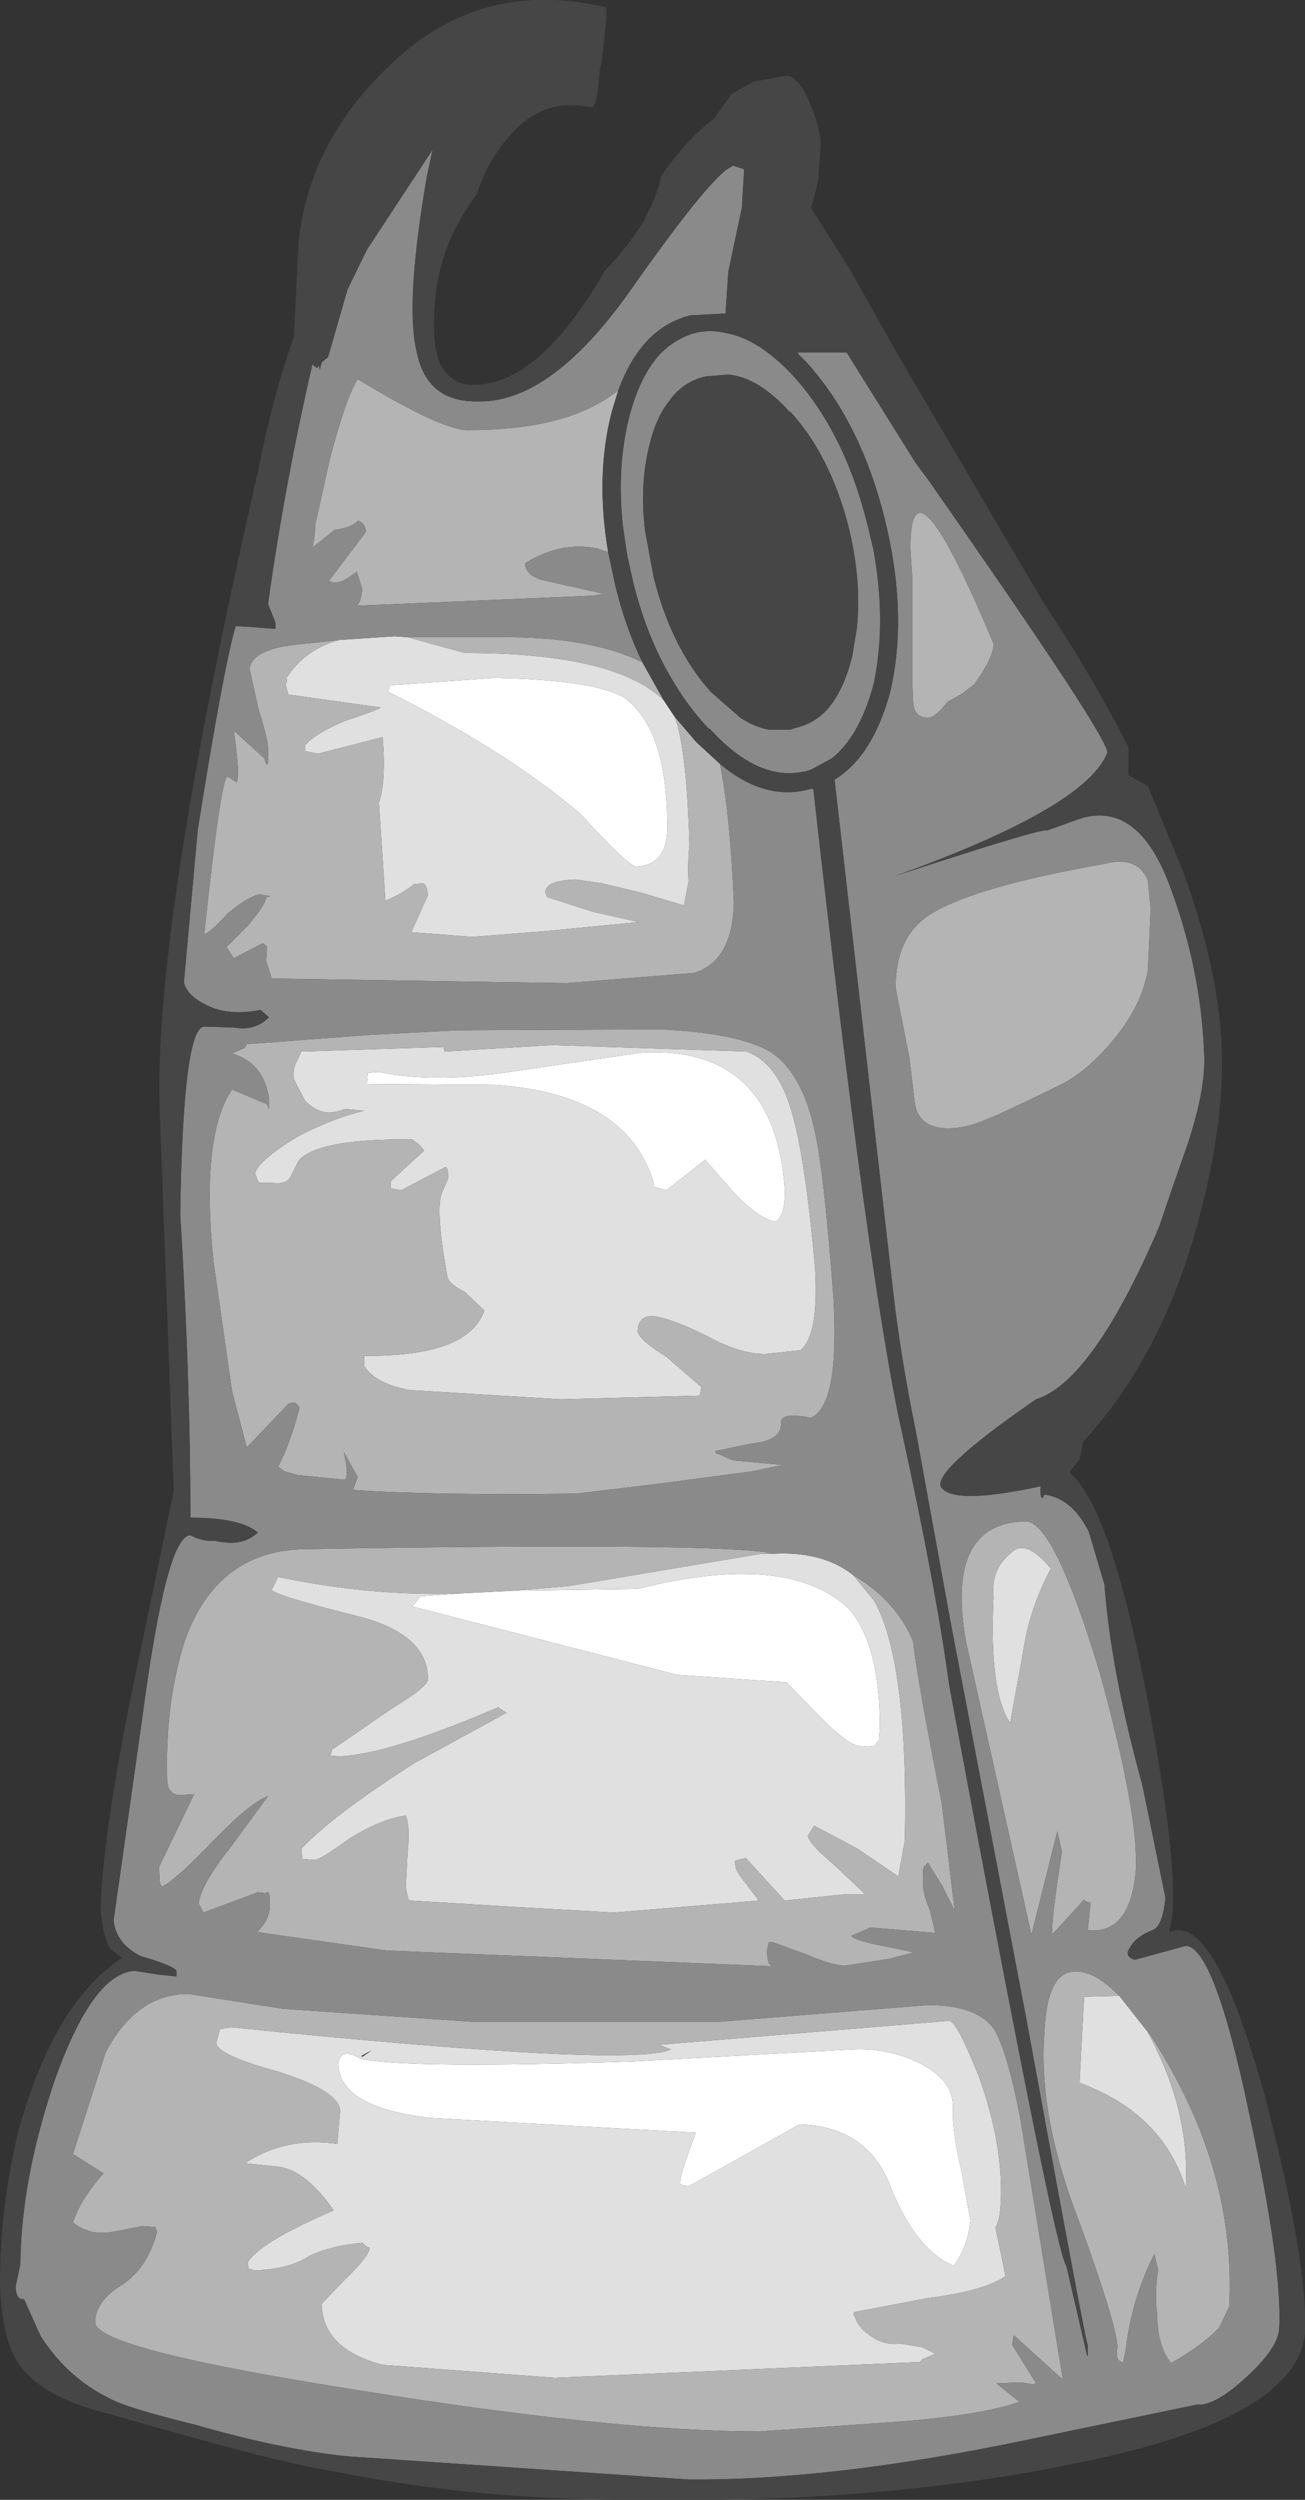 <?xml version="1.0" encoding="UTF-8" standalone="no"?>
<svg xmlns:ffdec="https://www.free-decompiler.com/flash" xmlns:xlink="http://www.w3.org/1999/xlink" ffdec:objectType="shape" height="135.15px" width="70.6px" xmlns="http://www.w3.org/2000/svg">
  <rect width="100%" height="100%" fill="#333333" stroke="none"/>
  <g transform="matrix(1.0, 0.0, 0.0, 1.0, 31.25, 139.85)">
    <path d="M8.3 -75.55 L6.9 -77.15 4.8 -75.5 4.1 -75.7 4.1 -75.95 Q2.65 -80.7 -4.45 -81.2 L-11.4 -81.25 -11.35 -81.85 -10.75 -81.9 Q-7.75 -81.25 -3.35 -81.95 L3.5 -82.95 Q10.65 -83.3 11.2 -75.6 11.25 -74.1 10.7 -73.8 9.7 -74.0 8.3 -75.55 M3.2 -93.0 Q2.8 -92.95 0.15 -95.85 -3.85 -99.25 -10.25 -102.45 L-10.15 -102.8 -4.5 -103.2 Q0.8 -103.1 2.5 -102.15 4.8 -100.5 4.85 -95.4 4.95 -93.1 3.2 -93.0 M-3.5 -53.85 L3.25 -53.95 Q11.4 -56.0 14.7 -52.85 16.35 -50.9 16.35 -46.5 L16.3 -45.75 16.15 -45.6 Q16.15 -45.35 15.35 -45.45 14.7 -45.4 13.0 -47.15 L11.3 -48.9 5.4 -49.3 -8.95 -53.0 -8.5 -53.55 -6.45 -53.7 -3.5 -53.85 M14.8 -29.05 Q16.6 -29.15 18.2 -28.45 20.35 -27.5 20.3 -25.9 20.25 -24.65 20.75 -22.55 L21.25 -19.8 Q21.1 -18.4 20.35 -17.35 18.2 -18.25 16.8 -21.95 15.5 -24.9 12.0 -25.0 L9.05 -23.35 6.0 -21.65 5.55 -21.75 5.55 -21.95 Q5.6 -22.45 6.4 -24.55 L-7.95 -25.35 Q-12.85 -25.9 -12.95 -28.25 -12.85 -29.2 -11.75 -28.55 -9.2 -28.0 2.95 -28.4 L14.8 -29.05" fill="#ffffff" fill-rule="evenodd" stroke="none"/>
    <path d="M-12.9 -105.25 L-9.9 -105.45 -9.2 -105.4 -6.1 -104.55 Q2.0 -104.55 4.65 -102.0 L5.25 -101.1 Q5.9 -99.4 6.05 -94.15 5.95 -93.3 6.0 -92.2 L5.75 -90.9 3.4 -91.6 1.3 -92.1 -0.1 -92.3 Q-1.75 -92.25 -1.75 -91.6 L-1.65 -91.35 0.85 -90.55 3.3 -90.0 -1.85 -89.5 -5.7 -89.2 -9.0 -89.45 -8.1 -91.45 Q-8.15 -92.0 -8.35 -92.1 L-8.85 -92.05 Q-9.55 -91.5 -10.4 -91.15 L-10.75 -96.45 Q-10.35 -97.65 -10.55 -100.0 L-14.05 -99.1 -14.75 -99.25 -14.75 -99.55 Q-14.2 -100.2 -12.65 -100.85 -10.85 -101.45 -10.65 -101.6 L-15.65 -102.3 -15.8 -102.85 Q-15.7 -102.95 -15.75 -103.2 -14.75 -104.75 -12.9 -105.25 M3.2 -93.0 Q4.95 -93.1 4.85 -95.4 4.8 -100.5 2.5 -102.15 0.8 -103.1 -4.5 -103.2 L-10.15 -102.8 -10.25 -102.45 Q-3.85 -99.25 0.15 -95.85 2.8 -92.95 3.2 -93.0 M8.3 -75.55 Q9.7 -74.0 10.7 -73.8 11.25 -74.1 11.2 -75.6 10.65 -83.3 3.5 -82.95 L-3.35 -81.95 Q-7.75 -81.25 -10.75 -81.9 L-11.35 -81.85 -11.4 -81.25 -4.45 -81.2 Q2.65 -80.7 4.1 -75.95 L4.1 -75.7 4.8 -75.5 6.9 -77.15 8.3 -75.55 M9.15 -83.0 Q10.9 -82.35 11.65 -79.5 12.35 -76.9 12.85 -71.25 13.05 -67.65 12.05 -66.85 L10.15 -66.65 Q8.75 -66.65 6.95 -67.65 5.0 -68.6 4.05 -68.7 3.25 -68.7 3.25 -67.85 3.35 -67.4 4.8 -66.5 L6.7 -64.85 6.6 -64.4 -0.95 -64.2 -9.1 -64.7 Q-10.95 -65.05 -11.55 -66.0 L-11.55 -66.55 Q-5.9 -66.5 -5.05 -69.0 L-6.1 -70.0 Q-7.0 -70.45 -7.05 -70.85 -7.7 -74.4 -7.35 -75.35 L-7.0 -76.15 Q-7.0 -76.75 -7.15 -76.75 L-7.35 -76.65 -9.55 -75.5 -10.1 -75.6 -10.1 -76.0 -8.3 -77.65 -8.55 -77.95 -8.95 -78.25 Q-14.05 -78.3 -15.1 -77.1 L-15.5 -76.3 Q-15.7 -75.8 -16.5 -75.9 L-17.25 -75.9 -17.35 -76.15 -17.45 -76.4 Q-17.3 -77.1 -15.15 -78.4 -13.25 -79.4 -11.55 -79.8 L-12.6 -79.9 Q-13.8 -79.35 -14.75 -80.35 L-15.35 -81.5 Q-15.45 -82.05 -15.15 -82.55 L-14.95 -83.0 -7.25 -83.25 -7.2 -83.0 -1.4 -83.35 9.15 -83.0 M10.55 -55.85 Q13.25 -56.0 14.9 -54.7 L16.05 -53.3 Q17.9 -49.95 17.7 -40.35 L17.35 -38.4 15.15 -39.9 12.8 -41.15 12.45 -40.6 Q12.55 -40.15 13.8 -39.1 L15.55 -37.45 14.55 -37.45 11.2 -37.1 9.1 -39.4 8.5 -39.25 8.55 -38.9 Q8.6 -38.65 9.0 -38.15 L9.8 -37.1 1.95 -36.45 -3.3 -36.75 -9.05 -37.1 -9.15 -37.15 -9.3 -37.8 -9.2 -39.7 Q-9.05 -41.1 -9.3 -41.7 -10.65 -41.5 -12.35 -40.45 -14.05 -39.2 -14.3 -39.3 L-14.9 -39.35 -14.95 -39.9 Q-13.2 -41.75 -8.8 -44.55 L-3.85 -47.25 -4.3 -47.55 Q-10.35 -44.95 -12.95 -44.9 L-13.45 -44.95 Q-13.3 -45.0 -13.3 -45.25 L-9.95 -47.55 Q-7.95 -48.75 -8.1 -49.15 -8.15 -51.55 -12.0 -52.5 -16.4 -53.6 -16.55 -53.9 L-16.2 -54.6 Q-11.25 -53.55 -6.45 -53.7 L-8.5 -53.55 -8.95 -53.0 5.4 -49.3 11.3 -48.9 13.0 -47.15 Q14.7 -45.4 15.35 -45.45 16.15 -45.35 16.15 -45.6 L16.3 -45.75 16.35 -46.5 Q16.35 -50.9 14.7 -52.85 11.4 -56.0 3.25 -53.95 L-3.5 -53.85 -0.5 -54.1 9.95 -55.85 10.55 -55.85 M22.5 -53.5 Q22.35 -55.0 23.4 -55.85 24.2 -56.75 25.6 -55.05 24.45 -52.9 24.1 -50.55 L23.4 -46.7 Q22.25 -48.4 22.5 -53.5 M30.8 -30.05 Q33.15 -25.8 32.9 -21.55 31.65 -25.6 27.15 -27.25 L27.4 -31.9 29.3 -31.95 30.8 -30.05 M5.05 -29.05 L4.4 -29.3 20.1 -30.6 Q20.5 -30.6 21.7 -27.6 23.0 -24.0 22.9 -20.95 22.85 -19.7 22.6 -19.45 L23.15 -16.8 Q22.05 -16.0 18.9 -15.6 L14.95 -14.85 Q14.9 -14.65 15.0 -14.6 15.2 -13.95 15.95 -13.5 16.6 -13.05 17.45 -13.15 L18.65 -12.95 19.35 -12.6 18.65 -12.3 18.5 -12.15 -1.25 -11.3 -10.55 -12.0 Q-13.8 -12.85 -13.85 -15.3 L-12.6 -16.6 Q-11.25 -17.9 -11.25 -18.35 -11.35 -18.3 -11.65 -18.6 -13.3 -18.45 -14.5 -17.9 -15.5 -17.2 -17.45 -17.1 L-17.8 -17.2 -17.85 -17.55 Q-17.15 -18.65 -13.2 -20.35 -14.65 -22.45 -16.1 -22.7 L-18.0 -22.9 Q-15.8 -24.35 -13.0 -23.95 L-12.85 -25.7 Q-12.85 -26.8 -16.2 -27.85 -19.5 -28.75 -19.55 -29.4 L-19.35 -30.15 -18.75 -30.25 Q2.85 -28.05 5.05 -29.05 M14.8 -29.05 L2.95 -28.4 Q-9.2 -28.0 -11.75 -28.55 -12.85 -29.2 -12.95 -28.25 -12.85 -25.9 -7.95 -25.35 L6.4 -24.55 Q5.6 -22.45 5.55 -21.95 L5.55 -21.75 6.0 -21.65 9.05 -23.35 12.0 -25.0 Q15.5 -24.9 16.8 -21.95 18.2 -18.25 20.35 -17.35 21.1 -18.4 21.25 -19.8 L20.75 -22.55 Q20.25 -24.65 20.3 -25.9 20.35 -27.5 18.2 -28.45 16.6 -29.15 14.8 -29.05 M-11.65 -28.65 L-11.15 -29.0 -11.7 -28.7 -11.65 -28.65" fill="#e0e0e0" fill-rule="evenodd" stroke="none"/>
    <path d="M7.7 -98.55 Q8.25 -95.8 8.45 -91.1 8.4 -87.9 6.3 -87.25 L-0.6 -86.7 -16.55 -86.95 -16.85 -87.9 -16.8 -88.65 Q-16.85 -88.75 -17.05 -88.85 L-18.6 -88.05 -19.0 -88.65 -17.8 -89.85 Q-16.85 -91.0 -16.85 -91.35 L-16.6 -91.4 -17.2 -91.5 Q-17.8 -91.4 -18.95 -90.45 -19.9 -89.4 -20.2 -89.35 -19.25 -98.3 -18.9 -97.85 L-18.45 -97.55 Q-18.25 -97.85 -18.6 -100.35 L-16.95 -98.85 -16.85 -98.55 Q-16.7 -98.4 -16.75 -99.25 -16.7 -99.75 -17.25 -101.45 L-17.75 -103.7 Q-17.6 -104.75 -15.2 -105.0 L-12.9 -105.25 Q-14.75 -104.75 -15.75 -103.2 -15.7 -102.95 -15.8 -102.85 L-15.65 -102.3 -10.65 -101.6 Q-10.85 -101.45 -12.65 -100.85 -14.2 -100.2 -14.75 -99.55 L-14.75 -99.25 -14.05 -99.1 -10.55 -100.0 Q-10.35 -97.65 -10.75 -96.45 L-10.4 -91.15 Q-9.55 -91.5 -8.85 -92.05 L-8.35 -92.1 Q-8.15 -92.0 -8.1 -91.45 L-9.0 -89.45 -5.7 -89.2 -1.85 -89.5 3.3 -90.0 0.85 -90.55 -1.65 -91.35 -1.75 -91.6 Q-1.75 -92.25 -0.1 -92.3 L1.3 -92.1 3.4 -91.6 5.75 -90.9 6.0 -92.2 Q5.95 -93.3 6.05 -94.15 5.9 -99.4 5.25 -101.1 L6.4 -99.75 7.7 -98.55 M-9.2 -105.4 L-4.2 -105.4 Q0.6 -105.45 3.5 -104.05 L4.65 -102.0 Q2.0 -104.55 -6.1 -104.55 L-9.2 -105.4 M1.65 -110.0 L1.05 -110.2 Q-0.9 -110.6 -2.85 -109.4 -2.8 -108.75 -1.95 -108.5 L1.4 -107.75 0.85 -107.65 -12.0 -107.1 Q-11.75 -107.15 -11.65 -108.0 L-11.95 -108.95 Q-13.0 -108.1 -13.45 -108.45 L-11.45 -111.1 Q-11.5 -111.6 -11.9 -111.7 -12.15 -111.35 -13.15 -111.2 L-14.35 -110.25 Q-14.2 -110.85 -14.2 -111.45 L-13.4 -115.05 Q-12.55 -118.3 -11.9 -119.35 -7.2 -116.5 -5.85 -116.6 -0.65 -116.6 2.0 -118.6 L2.2 -118.75 1.85 -117.6 Q0.95 -114.15 1.65 -110.0 M18.0 -110.2 Q18.0 -115.8 22.5 -105.05 22.5 -104.3 21.45 -102.85 L20.8 -102.35 20.0 -101.9 Q19.35 -101.05 18.95 -101.05 18.2 -101.05 18.15 -101.9 L18.1 -103.05 18.1 -108.7 18.0 -110.2 M31.0 -90.7 L30.85 -87.4 Q30.55 -85.7 29.35 -84.1 27.65 -81.85 25.8 -81.05 22.95 -79.65 22.15 -79.35 21.05 -78.85 20.05 -78.85 18.5 -78.85 18.25 -80.15 L17.95 -82.65 17.2 -86.45 Q17.2 -89.1 18.9 -90.3 21.15 -91.85 28.5 -93.15 30.3 -93.6 30.85 -92.25 L31.0 -90.7 M10.4 -83.0 Q12.15 -81.9 12.85 -78.6 13.35 -76.3 13.85 -69.55 14.15 -63.8 12.6 -63.2 10.9 -63.55 11.0 -62.85 11.0 -61.95 9.35 -61.8 L7.45 -61.4 Q7.45 -61.25 7.6 -61.25 L8.4 -60.9 11.1 -60.65 9.4 -60.3 4.1 -59.6 -0.1 -59.1 Q-7.85 -59.0 -12.15 -59.3 L-11.9 -60.0 -12.65 -61.35 Q-12.35 -60.0 -12.6 -59.85 L-15.1 -60.1 -15.85 -60.3 -16.2 -60.55 Q-15.45 -62.05 -15.05 -63.75 -15.25 -64.15 -15.65 -63.95 L-17.9 -61.6 -18.7 -64.65 -19.7 -71.65 Q-20.4 -78.4 -18.7 -80.95 L-16.8 -80.15 -16.7 -79.9 -16.7 -80.5 Q-17.0 -82.4 -18.7 -82.9 L-18.0 -83.2 -17.9 -83.4 -11.25 -83.9 -6.5 -84.15 4.5 -84.2 Q8.65 -84.0 10.4 -83.0 M9.15 -83.0 L-1.4 -83.35 -7.2 -83.0 -7.25 -83.25 -14.95 -83.0 -15.15 -82.55 Q-15.45 -82.05 -15.35 -81.5 L-14.75 -80.35 Q-13.8 -79.35 -12.6 -79.9 L-11.55 -79.8 Q-13.25 -79.4 -15.15 -78.4 -17.3 -77.1 -17.45 -76.4 L-17.35 -76.15 -17.25 -75.9 -16.5 -75.9 Q-15.7 -75.8 -15.5 -76.3 L-15.1 -77.1 Q-14.05 -78.3 -8.95 -78.25 L-8.55 -77.95 -8.3 -77.65 -10.1 -76.0 -10.1 -75.6 -9.55 -75.5 -7.35 -76.65 -7.15 -76.75 Q-7.0 -76.75 -7.0 -76.15 L-7.35 -75.35 Q-7.7 -74.4 -7.05 -70.85 -7.0 -70.45 -6.1 -70.0 L-5.05 -69.0 Q-5.9 -66.5 -11.55 -66.55 L-11.55 -66.0 Q-10.95 -65.05 -9.1 -64.7 L-0.95 -64.2 6.6 -64.4 6.7 -64.85 4.8 -66.5 Q3.35 -67.4 3.25 -67.85 3.25 -68.7 4.05 -68.7 5.0 -68.6 6.95 -67.65 8.75 -66.65 10.15 -66.65 L12.05 -66.85 Q13.05 -67.65 12.85 -71.25 12.35 -76.9 11.65 -79.5 10.9 -82.35 9.15 -83.0 M10.55 -55.85 L9.95 -55.85 -0.5 -54.1 -3.5 -53.85 -6.45 -53.7 Q-11.25 -53.55 -16.2 -54.6 L-16.55 -53.9 Q-16.4 -53.6 -12.0 -52.5 -8.15 -51.55 -8.1 -49.15 -7.95 -48.75 -9.95 -47.55 L-13.3 -45.25 Q-13.3 -45.0 -13.45 -44.95 L-12.95 -44.9 Q-10.35 -44.95 -4.3 -47.55 L-3.85 -47.25 -8.8 -44.55 Q-13.2 -41.75 -14.95 -39.9 L-14.9 -39.35 -14.3 -39.3 Q-14.05 -39.2 -12.35 -40.45 -10.65 -41.5 -9.3 -41.7 -9.05 -41.1 -9.2 -39.7 L-9.3 -37.8 -9.15 -37.15 -9.05 -37.1 -3.3 -36.75 1.95 -36.45 9.8 -37.1 9.0 -38.15 Q8.6 -38.65 8.55 -38.9 L8.5 -39.25 9.1 -39.4 11.2 -37.1 14.55 -37.45 15.55 -37.45 13.8 -39.1 Q12.55 -40.15 12.45 -40.6 L12.8 -41.15 15.15 -39.9 17.35 -38.4 17.7 -40.35 Q17.9 -49.95 16.05 -53.3 L14.9 -54.7 Q17.25 -53.3 18.15 -51.1 18.35 -49.15 19.7 -42.35 L20.4 -36.55 19.75 -37.85 18.95 -39.15 18.75 -38.95 Q18.65 -38.8 18.7 -38.25 18.6 -37.65 19.05 -36.6 L19.35 -35.35 15.8 -35.65 Q15.7 -35.55 14.8 -35.2 14.95 -34.95 16.5 -34.65 L18.2 -34.3 16.85 -33.95 14.6 -33.6 Q14.0 -33.5 12.35 -34.2 L10.55 -34.85 10.35 -34.85 10.25 -34.45 Q10.25 -33.75 10.4 -33.65 L10.5 -33.55 -10.35 -34.4 -17.35 -35.4 Q-16.6 -36.1 -16.65 -36.95 -16.65 -37.75 -16.85 -37.5 L-17.3 -37.55 -20.25 -36.45 -20.5 -36.95 Q-20.4 -37.95 -18.65 -40.15 L-16.75 -42.75 Q-17.7 -42.4 -19.65 -40.4 -21.8 -38.15 -22.5 -37.85 L-22.6 -38.05 -22.65 -38.9 -20.75 -42.85 -21.55 -42.8 Q-22.1 -42.85 -22.2 -43.45 -22.35 -47.7 -21.25 -51.15 -19.5 -56.05 -14.7 -56.1 6.0 -56.45 10.05 -55.95 L10.55 -55.85 M22.5 -53.5 Q22.25 -48.4 23.4 -46.7 L24.1 -50.55 Q24.45 -52.9 25.6 -55.05 24.2 -56.75 23.4 -55.85 22.35 -55.0 22.5 -53.5 M24.2 -57.6 Q25.75 -57.7 28.25 -49.4 30.35 -41.8 30.2 -38.75 29.9 -35.25 27.6 -35.5 L27.75 -37.0 Q27.5 -37.0 27.4 -37.15 L25.7 -35.3 Q25.55 -35.55 26.2 -39.75 L25.95 -40.85 24.55 -35.25 21.0 -51.15 Q19.9 -57.5 24.2 -57.6 M22.45 -30.25 Q23.2 -29.2 23.95 -25.3 L26.25 -11.2 23.6 -13.6 23.5 -13.1 24.8 -11.0 24.65 -10.95 23.95 -11.05 22.65 -11.0 23.9 -10.0 Q21.9 -9.3 17.65 -8.95 L9.85 -8.4 Q2.0 -8.4 -11.7 -10.6 -26.1 -12.85 -26.1 -14.3 -26.1 -15.35 -24.85 -16.2 -23.3 -17.1 -22.75 -19.2 L-22.85 -19.45 -23.55 -19.5 -25.1 -19.2 Q-26.4 -18.95 -27.3 -19.7 -26.9 -20.95 -25.65 -22.35 L-27.3 -23.4 -25.55 -28.85 Q-23.9 -32.05 -21.05 -32.05 L-15.95 -31.25 -5.75 -30.55 7.7 -30.55 18.95 -31.45 Q21.5 -31.45 22.45 -30.25 M29.3 -31.95 L27.4 -31.9 27.15 -27.25 Q31.65 -25.6 32.9 -21.55 33.15 -25.8 30.8 -30.05 L30.8 -30.1 Q35.65 -22.85 35.25 -15.15 L34.7 -14.0 Q33.8 -13.05 32.1 -12.1 31.35 -13.05 31.35 -14.8 31.2 -15.7 31.4 -17.15 L31.2 -18.0 Q29.95 -15.5 29.65 -12.8 L29.5 -12.1 29.35 -12.2 Q29.1 -12.3 29.2 -12.95 29.2 -14.05 27.15 -19.7 24.9 -25.45 25.25 -29.95 25.4 -33.5 27.15 -33.25 28.05 -33.2 29.3 -31.95 M5.05 -29.05 Q2.85 -28.05 -18.75 -30.25 L-19.35 -30.15 -19.55 -29.4 Q-19.5 -28.75 -16.2 -27.85 -12.85 -26.8 -12.85 -25.7 L-13.0 -23.95 Q-15.8 -24.35 -18.0 -22.9 L-16.1 -22.7 Q-14.65 -22.45 -13.2 -20.35 -17.15 -18.65 -17.85 -17.55 L-17.8 -17.2 -17.45 -17.1 Q-15.5 -17.2 -14.5 -17.9 -13.3 -18.45 -11.65 -18.6 -11.35 -18.3 -11.25 -18.35 -11.25 -17.9 -12.6 -16.6 L-13.85 -15.3 Q-13.8 -12.85 -10.55 -12.0 L-1.25 -11.3 18.5 -12.15 18.65 -12.3 19.35 -12.6 18.65 -12.95 17.45 -13.15 Q16.6 -13.05 15.95 -13.5 15.2 -13.95 15.0 -14.6 14.9 -14.65 14.95 -14.85 L18.9 -15.6 Q22.05 -16.0 23.15 -16.8 L22.6 -19.45 Q22.85 -19.7 22.9 -20.95 23.0 -24.0 21.7 -27.6 20.5 -30.6 20.1 -30.6 L4.4 -29.3 5.05 -29.05" fill="#b4b4b4" fill-rule="evenodd" stroke="none"/>
    <path d="M7.7 -98.55 Q10.15 -96.5 12.6 -97.2 L12.75 -97.2 Q15.75 -70.45 17.55 -62.4 19.4 -53.95 20.1 -48.75 25.9 -17.65 26.45 -17.35 L26.45 -17.3 27.55 -12.55 27.6 -12.45 27.6 -13.05 Q27.5 -13.1 24.35 -30.3 L20.15 -52.3 18.3 -62.45 Q17.45 -66.6 17.05 -70.2 L13.9 -97.7 Q15.95 -98.95 16.9 -102.4 17.9 -106.65 16.6 -111.85 15.3 -117.05 12.35 -120.3 L11.95 -120.7 11.9 -120.8 14.55 -120.8 18.3 -114.8 18.9 -114.0 Q28.85 -99.8 28.65 -99.15 27.5 -96.2 17.2 -92.5 25.3 -95.15 25.4 -94.95 L27.05 -95.55 Q30.25 -96.65 32.0 -92.05 33.75 -87.45 33.9 -82.7 33.95 -80.75 32.9 -77.7 L32.25 -75.85 31.45 -73.5 Q27.85 -65.15 24.8 -64.2 19.0 -60.2 19.7 -59.4 20.45 -58.5 25.05 -59.5 25.0 -58.9 25.15 -58.85 L25.25 -59.05 Q26.75 -58.85 27.65 -57.05 L28.5 -54.2 Q28.85 -49.5 30.55 -43.35 L31.8 -37.25 Q31.65 -35.7 31.1 -35.5 30.05 -35.1 29.75 -34.3 29.75 -34.0 30.15 -33.9 L32.9 -34.65 Q34.45 -34.6 36.35 -25.5 38.15 -17.2 37.95 -13.9 37.85 -12.9 36.3 -11.45 34.5 -9.75 33.5 -9.85 L23.85 -7.85 Q13.65 -5.75 6.05 -5.8 L-12.4 -7.05 Q-15.95 -7.4 -20.65 -8.75 -24.5 -9.7 -25.35 -10.2 -27.6 -11.3 -29.05 -13.55 L-29.95 -15.55 Q-30.4 -15.5 -30.4 -16.25 L-30.15 -17.45 Q-30.1 -22.1 -28.25 -27.5 -26.2 -33.2 -23.95 -33.3 L-22.7 -33.1 -21.7 -33.0 -21.7 -33.3 Q-21.9 -33.6 -23.65 -34.1 -25.0 -34.8 -25.1 -36.05 L-23.55 -47.0 Q-22.25 -56.85 -20.95 -56.85 -20.3 -56.5 -19.6 -56.55 -18.15 -56.2 -17.3 -57.0 -18.25 -57.8 -20.95 -57.8 -20.95 -65.3 -21.5 -74.2 -21.35 -84.3 -20.2 -84.35 L-18.6 -84.3 Q-17.45 -84.1 -16.7 -84.85 L-17.15 -85.25 Q-18.95 -84.9 -20.15 -85.55 -21.15 -86.05 -21.3 -86.75 L-20.55 -95.0 Q-19.15 -103.8 -18.5 -106.0 L-17.6 -105.95 -16.35 -105.85 -16.35 -106.2 -16.75 -107.2 Q-15.85 -113.65 -14.35 -120.15 L-14.1 -119.95 -14.0 -120.1 -13.95 -119.85 -13.85 -120.25 -13.5 -120.55 -12.45 -124.2 -11.4 -126.35 -7.85 -131.75 -8.15 -130.35 Q-9.35 -123.4 -8.7 -120.8 -8.15 -118.1 -5.4 -118.15 -1.35 -118.05 3.1 -124.5 7.35 -130.5 8.35 -130.85 L8.4 -130.9 9.0 -130.7 9.0 -130.55 8.9 -128.9 8.9 -128.7 8.15 -125.15 8.0 -122.9 6.1 -122.8 Q3.45 -122.15 2.2 -118.75 L2.0 -118.6 Q-0.65 -116.6 -5.85 -116.6 -7.2 -116.5 -11.9 -119.35 -12.55 -118.3 -13.4 -115.05 L-14.2 -111.45 Q-14.2 -110.85 -14.35 -110.25 L-13.15 -111.2 Q-12.15 -111.35 -11.9 -111.7 -11.5 -111.6 -11.45 -111.1 L-13.45 -108.45 Q-13.0 -108.1 -11.95 -108.95 L-11.65 -108.0 Q-11.75 -107.15 -12.0 -107.1 L0.85 -107.65 1.4 -107.75 -1.95 -108.5 Q-2.8 -108.75 -2.85 -109.4 -0.9 -110.6 1.05 -110.2 L1.65 -110.0 2.05 -108.15 Q2.6 -105.9 3.5 -104.05 0.6 -105.45 -4.2 -105.4 L-9.2 -105.4 -9.9 -105.45 -12.9 -105.25 -15.2 -105.0 Q-17.6 -104.75 -17.75 -103.7 L-17.25 -101.45 Q-16.7 -99.75 -16.75 -99.25 -16.7 -98.4 -16.85 -98.55 L-16.95 -98.85 -18.6 -100.35 Q-18.25 -97.85 -18.45 -97.55 L-18.9 -97.85 Q-19.25 -98.3 -20.2 -89.35 -19.9 -89.4 -18.95 -90.45 -17.8 -91.4 -17.2 -91.5 L-16.6 -91.4 -16.85 -91.35 Q-16.85 -91.0 -17.8 -89.85 L-19.0 -88.65 -18.6 -88.05 -17.05 -88.85 Q-16.85 -88.75 -16.8 -88.65 L-16.85 -87.9 -16.55 -86.95 -0.6 -86.7 6.3 -87.25 Q8.4 -87.9 8.45 -91.1 8.25 -95.8 7.7 -98.55 M11.5 -117.55 Q9.8 -119.45 8.15 -119.6 L6.95 -119.5 Q5.7 -119.25 4.9 -118.1 4.2 -117.2 3.85 -115.65 3.35 -113.55 3.65 -111.15 L4.1 -108.7 Q5.05 -104.85 7.2 -102.45 L8.8 -101.05 Q9.55 -100.55 10.35 -100.4 L11.5 -100.4 11.8 -100.5 Q12.85 -100.75 13.55 -101.55 14.4 -102.55 14.85 -104.35 L15.1 -105.85 Q15.35 -108.15 14.8 -110.75 L14.65 -111.4 Q13.65 -115.25 11.5 -117.6 L11.5 -117.55 M15.65 -111.6 L16.0 -110.15 Q16.7 -106.3 16.05 -103.05 L16.05 -103.0 15.95 -102.65 Q15.2 -100.0 13.75 -98.85 L12.65 -98.25 12.35 -98.15 12.05 -98.1 Q9.65 -97.7 7.15 -100.45 L7.1 -100.45 Q6.0 -101.6 5.15 -103.05 3.75 -105.35 3.0 -108.4 L2.7 -109.75 2.65 -110.05 2.45 -111.4 Q2.1 -114.6 2.8 -117.35 3.4 -119.6 4.5 -120.75 5.3 -121.55 6.35 -121.85 7.15 -122.05 8.0 -121.85 9.75 -121.55 11.6 -119.6 14.4 -116.55 15.65 -111.6 M31.0 -90.7 L30.85 -92.25 Q30.3 -93.6 28.5 -93.15 21.15 -91.85 18.9 -90.3 17.2 -89.1 17.2 -86.45 L17.95 -82.65 18.25 -80.15 Q18.5 -78.85 20.05 -78.85 21.05 -78.85 22.15 -79.35 22.95 -79.65 25.8 -81.05 27.65 -81.85 29.35 -84.1 30.55 -85.7 30.85 -87.4 L31.0 -90.7 M18.0 -110.2 L18.1 -108.7 18.1 -103.05 18.15 -101.9 Q18.2 -101.05 18.95 -101.05 19.35 -101.05 20.0 -101.9 L20.8 -102.35 21.45 -102.85 Q22.5 -104.3 22.5 -105.05 18.0 -115.8 18.0 -110.2 M10.4 -83.0 Q8.65 -84.0 4.5 -84.2 L-6.5 -84.15 -11.25 -83.9 -17.9 -83.4 -18.0 -83.2 -18.7 -82.9 Q-17.0 -82.4 -16.7 -80.5 L-16.7 -79.9 -16.8 -80.15 -18.7 -80.95 Q-20.4 -78.4 -19.7 -71.65 L-18.7 -64.65 -17.9 -61.6 -15.65 -63.95 Q-15.25 -64.15 -15.05 -63.75 -15.45 -62.05 -16.2 -60.55 L-15.85 -60.3 -15.1 -60.1 -12.6 -59.85 Q-12.35 -60.0 -12.65 -61.35 L-11.9 -60.0 -12.15 -59.3 Q-7.85 -59.0 -0.1 -59.1 L4.1 -59.6 9.4 -60.3 11.1 -60.65 8.4 -60.9 7.6 -61.25 Q7.45 -61.25 7.45 -61.4 L9.35 -61.8 Q11.0 -61.95 11.0 -62.85 10.9 -63.55 12.6 -63.2 14.15 -63.8 13.85 -69.55 13.35 -76.3 12.85 -78.6 12.15 -81.9 10.4 -83.0 M14.9 -54.7 Q13.25 -56.0 10.55 -55.85 L10.05 -55.95 Q6.0 -56.45 -14.7 -56.1 -19.5 -56.05 -21.25 -51.15 -22.35 -47.7 -22.2 -43.45 -22.1 -42.85 -21.55 -42.8 L-20.75 -42.85 -22.65 -38.9 -22.6 -38.05 -22.5 -37.85 Q-21.8 -38.15 -19.65 -40.4 -17.7 -42.4 -16.75 -42.75 L-18.65 -40.15 Q-20.4 -37.95 -20.5 -36.95 L-20.25 -36.45 -17.3 -37.55 -16.85 -37.5 Q-16.65 -37.75 -16.65 -36.95 -16.6 -36.1 -17.35 -35.4 L-10.35 -34.4 10.5 -33.55 10.4 -33.65 Q10.25 -33.75 10.25 -34.45 L10.35 -34.85 10.55 -34.85 12.35 -34.2 Q14.0 -33.5 14.6 -33.6 L16.85 -33.95 18.2 -34.3 16.5 -34.65 Q14.95 -34.95 14.8 -35.2 15.7 -35.55 15.8 -35.65 L19.35 -35.35 19.05 -36.6 Q18.6 -37.65 18.7 -38.25 18.65 -38.8 18.75 -38.95 L18.95 -39.15 19.75 -37.85 20.4 -36.55 19.7 -42.35 Q18.35 -49.15 18.15 -51.1 17.25 -53.3 14.9 -54.7 M24.2 -57.6 Q19.9 -57.5 21.0 -51.15 L24.55 -35.25 25.95 -40.85 26.2 -39.75 Q25.55 -35.55 25.7 -35.3 L27.4 -37.15 Q27.5 -37.0 27.75 -37.0 L27.6 -35.5 Q29.9 -35.25 30.2 -38.75 30.35 -41.8 28.25 -49.4 25.75 -57.7 24.2 -57.6 M22.45 -30.25 Q21.5 -31.45 18.95 -31.45 L7.7 -30.55 -5.75 -30.55 -15.95 -31.25 -21.05 -32.05 Q-23.9 -32.05 -25.55 -28.85 L-27.3 -23.4 -25.65 -22.35 Q-26.9 -20.95 -27.3 -19.7 -26.4 -18.95 -25.1 -19.2 L-23.55 -19.5 -22.85 -19.45 -22.75 -19.2 Q-23.3 -17.1 -24.85 -16.2 -26.1 -15.35 -26.1 -14.3 -26.1 -12.85 -11.7 -10.6 2.0 -8.4 9.85 -8.4 L17.65 -8.95 Q21.9 -9.3 23.9 -10.0 L22.65 -11.0 23.95 -11.05 24.65 -10.95 24.8 -11.0 23.5 -13.1 23.6 -13.6 26.25 -11.2 23.95 -25.3 Q23.2 -29.2 22.45 -30.25 M30.8 -30.05 L29.3 -31.95 Q28.05 -33.2 27.15 -33.25 25.4 -33.5 25.25 -29.95 24.9 -25.45 27.15 -19.7 29.2 -14.05 29.2 -12.95 29.1 -12.3 29.35 -12.2 L29.5 -12.1 29.65 -12.8 Q29.95 -15.5 31.2 -18.0 L31.4 -17.15 Q31.2 -15.7 31.35 -14.8 31.35 -13.05 32.1 -12.1 33.8 -13.05 34.7 -14.0 L35.25 -15.15 Q35.65 -22.85 30.8 -30.1 L30.8 -30.05" fill="#8a8a8a" fill-rule="evenodd" stroke="none"/>
    <path d="M1.55 -138.8 L1.3 -136.5 1.2 -136.1 Q1.05 -134.1 0.8 -134.05 L0.45 -134.1 Q-1.9 -134.5 -3.6 -132.6 -4.9 -131.15 -5.45 -129.35 -7.4 -126.8 -7.7 -123.75 -7.95 -121.25 -7.4 -120.1 -6.75 -119.0 -5.65 -119.05 -2.1 -119.0 1.5 -125.25 2.7 -126.45 3.7 -128.1 L3.65 -128.1 Q4.35 -129.35 4.5 -130.3 6.0 -132.45 7.35 -133.4 L8.35 -134.8 9.55 -135.45 11.3 -135.75 Q11.95 -135.75 12.6 -134.2 13.15 -132.85 13.15 -132.0 L13.0 -130.0 12.65 -128.65 12.6 -128.65 14.75 -125.25 17.25 -120.8 25.15 -107.35 Q27.85 -103.3 29.8 -99.45 L29.8 -97.95 30.85 -97.35 32.75 -92.75 Q34.75 -87.25 34.85 -83.0 35.0 -78.4 33.1 -72.2 31.15 -66.05 27.35 -61.9 L27.15 -60.95 26.6 -60.25 Q28.85 -58.45 30.9 -47.6 32.75 -37.65 32.0 -35.45 L32.05 -35.4 Q34.45 -36.45 37.2 -26.45 39.5 -17.6 39.35 -13.75 38.95 -8.95 26.3 -6.55 16.35 -4.55 3.95 -4.7 -5.05 -4.6 -13.25 -6.25 -16.2 -6.7 -25.35 -9.35 -28.9 -10.2 -30.2 -12.0 -31.15 -13.3 -31.25 -16.4 -31.25 -20.55 -30.25 -24.65 -28.35 -31.55 -24.65 -34.0 L-25.3 -34.5 Q-25.75 -35.35 -25.8 -36.8 -25.65 -41.3 -23.65 -50.6 L-21.85 -59.25 -22.6 -79.55 Q-23.05 -89.35 -17.25 -114.55 -16.5 -118.4 -15.35 -121.65 L-15.1 -126.75 Q-14.5 -132.45 -9.75 -136.7 -5.0 -141.0 1.55 -139.45 L1.55 -138.8 M2.2 -118.75 Q3.45 -122.15 6.1 -122.8 L8.0 -122.9 8.15 -125.15 8.9 -128.7 8.9 -128.9 9.0 -130.55 9.0 -130.7 8.4 -130.9 8.35 -130.85 Q7.35 -130.5 3.1 -124.5 -1.35 -118.05 -5.4 -118.15 -8.15 -118.1 -8.7 -120.8 -9.35 -123.4 -8.15 -130.35 L-7.85 -131.75 -11.4 -126.35 -12.45 -124.2 -13.5 -120.55 -13.85 -120.25 -13.95 -119.85 -14.0 -120.1 -14.1 -119.95 -14.35 -120.15 Q-15.85 -113.65 -16.75 -107.2 L-16.35 -106.2 -16.35 -105.85 -17.6 -105.95 -18.5 -106.0 Q-19.15 -103.8 -20.55 -95.0 L-21.3 -86.75 Q-21.15 -86.05 -20.15 -85.55 -18.95 -84.9 -17.15 -85.25 L-16.7 -84.85 Q-17.45 -84.1 -18.6 -84.3 L-20.2 -84.35 Q-21.35 -84.3 -21.5 -74.2 -20.95 -65.3 -20.95 -57.8 -18.25 -57.8 -17.3 -57.0 -18.15 -56.2 -19.6 -56.55 -20.3 -56.5 -20.95 -56.85 -22.25 -56.85 -23.55 -47.0 L-25.1 -36.05 Q-25.0 -34.8 -23.65 -34.1 -21.9 -33.6 -21.7 -33.3 L-21.7 -33.0 -22.7 -33.1 -23.95 -33.3 Q-26.2 -33.2 -28.25 -27.5 -30.1 -22.1 -30.15 -17.45 L-30.4 -16.25 Q-30.4 -15.5 -29.95 -15.55 L-29.05 -13.55 Q-27.6 -11.3 -25.35 -10.2 -24.5 -9.7 -20.65 -8.75 -15.95 -7.4 -12.4 -7.05 L6.05 -5.8 Q13.65 -5.75 23.85 -7.85 L33.5 -9.85 Q34.5 -9.75 36.3 -11.45 37.85 -12.9 37.95 -13.9 38.15 -17.2 36.35 -25.5 34.45 -34.6 32.9 -34.65 L30.15 -33.9 Q29.75 -34.0 29.75 -34.3 30.05 -35.1 31.1 -35.5 31.65 -35.7 31.8 -37.25 L30.55 -43.35 Q28.85 -49.5 28.5 -54.2 L27.65 -57.05 Q26.75 -58.85 25.25 -59.05 L25.15 -58.85 Q25.0 -58.9 25.05 -59.5 20.45 -58.5 19.7 -59.4 19.0 -60.2 24.8 -64.2 27.85 -65.15 31.45 -73.5 L32.25 -75.85 32.9 -77.7 Q33.95 -80.75 33.9 -82.7 33.75 -87.45 32.0 -92.05 30.25 -96.65 27.05 -95.55 L25.4 -94.95 Q25.3 -95.15 17.2 -92.5 27.5 -96.2 28.65 -99.15 28.85 -99.8 18.9 -114.0 L18.3 -114.8 14.55 -120.8 11.9 -120.8 11.95 -120.7 12.35 -120.3 Q15.3 -117.05 16.6 -111.85 17.9 -106.65 16.9 -102.4 15.95 -98.95 13.9 -97.7 L17.05 -70.2 Q17.45 -66.6 18.3 -62.45 L20.15 -52.3 24.35 -30.3 Q27.5 -13.1 27.6 -13.05 L27.6 -12.45 27.55 -12.55 26.45 -17.3 26.45 -17.35 Q25.9 -17.65 20.1 -48.75 19.4 -53.95 17.55 -62.4 15.75 -70.45 12.75 -97.2 L12.6 -97.2 Q10.15 -96.5 7.7 -98.55 L6.4 -99.75 5.25 -101.1 4.65 -102.0 3.5 -104.05 Q2.6 -105.9 2.05 -108.15 L1.65 -110.0 Q0.95 -114.15 1.85 -117.6 L2.2 -118.75 M15.65 -111.6 Q14.4 -116.55 11.6 -119.6 9.75 -121.55 8.0 -121.85 7.15 -122.05 6.35 -121.85 5.3 -121.55 4.5 -120.75 3.4 -119.6 2.8 -117.35 2.1 -114.6 2.45 -111.4 L2.65 -110.05 2.7 -109.75 3.0 -108.4 Q3.75 -105.35 5.15 -103.05 6.0 -101.6 7.1 -100.45 L7.15 -100.45 Q9.65 -97.7 12.05 -98.1 L12.35 -98.15 12.65 -98.25 13.75 -98.85 Q15.2 -100.0 15.95 -102.65 L16.05 -103.0 16.05 -103.05 Q16.7 -106.3 16.0 -110.15 L15.65 -111.6 M11.5 -117.55 L11.5 -117.6 Q13.65 -115.25 14.65 -111.4 L14.8 -110.75 Q15.35 -108.15 15.1 -105.85 L14.85 -104.35 Q14.4 -102.55 13.55 -101.55 12.85 -100.75 11.8 -100.5 L11.5 -100.4 10.35 -100.4 Q9.55 -100.55 8.8 -101.05 L7.2 -102.45 Q5.05 -104.85 4.1 -108.7 L3.65 -111.15 Q3.35 -113.55 3.85 -115.65 4.2 -117.2 4.9 -118.1 5.7 -119.25 6.95 -119.5 L8.15 -119.6 Q9.8 -119.45 11.5 -117.55 M-11.65 -28.65 L-11.7 -28.7 -11.15 -29.0 -11.65 -28.65" fill="#464646" fill-rule="evenodd" stroke="none"/>
  </g>
</svg>
